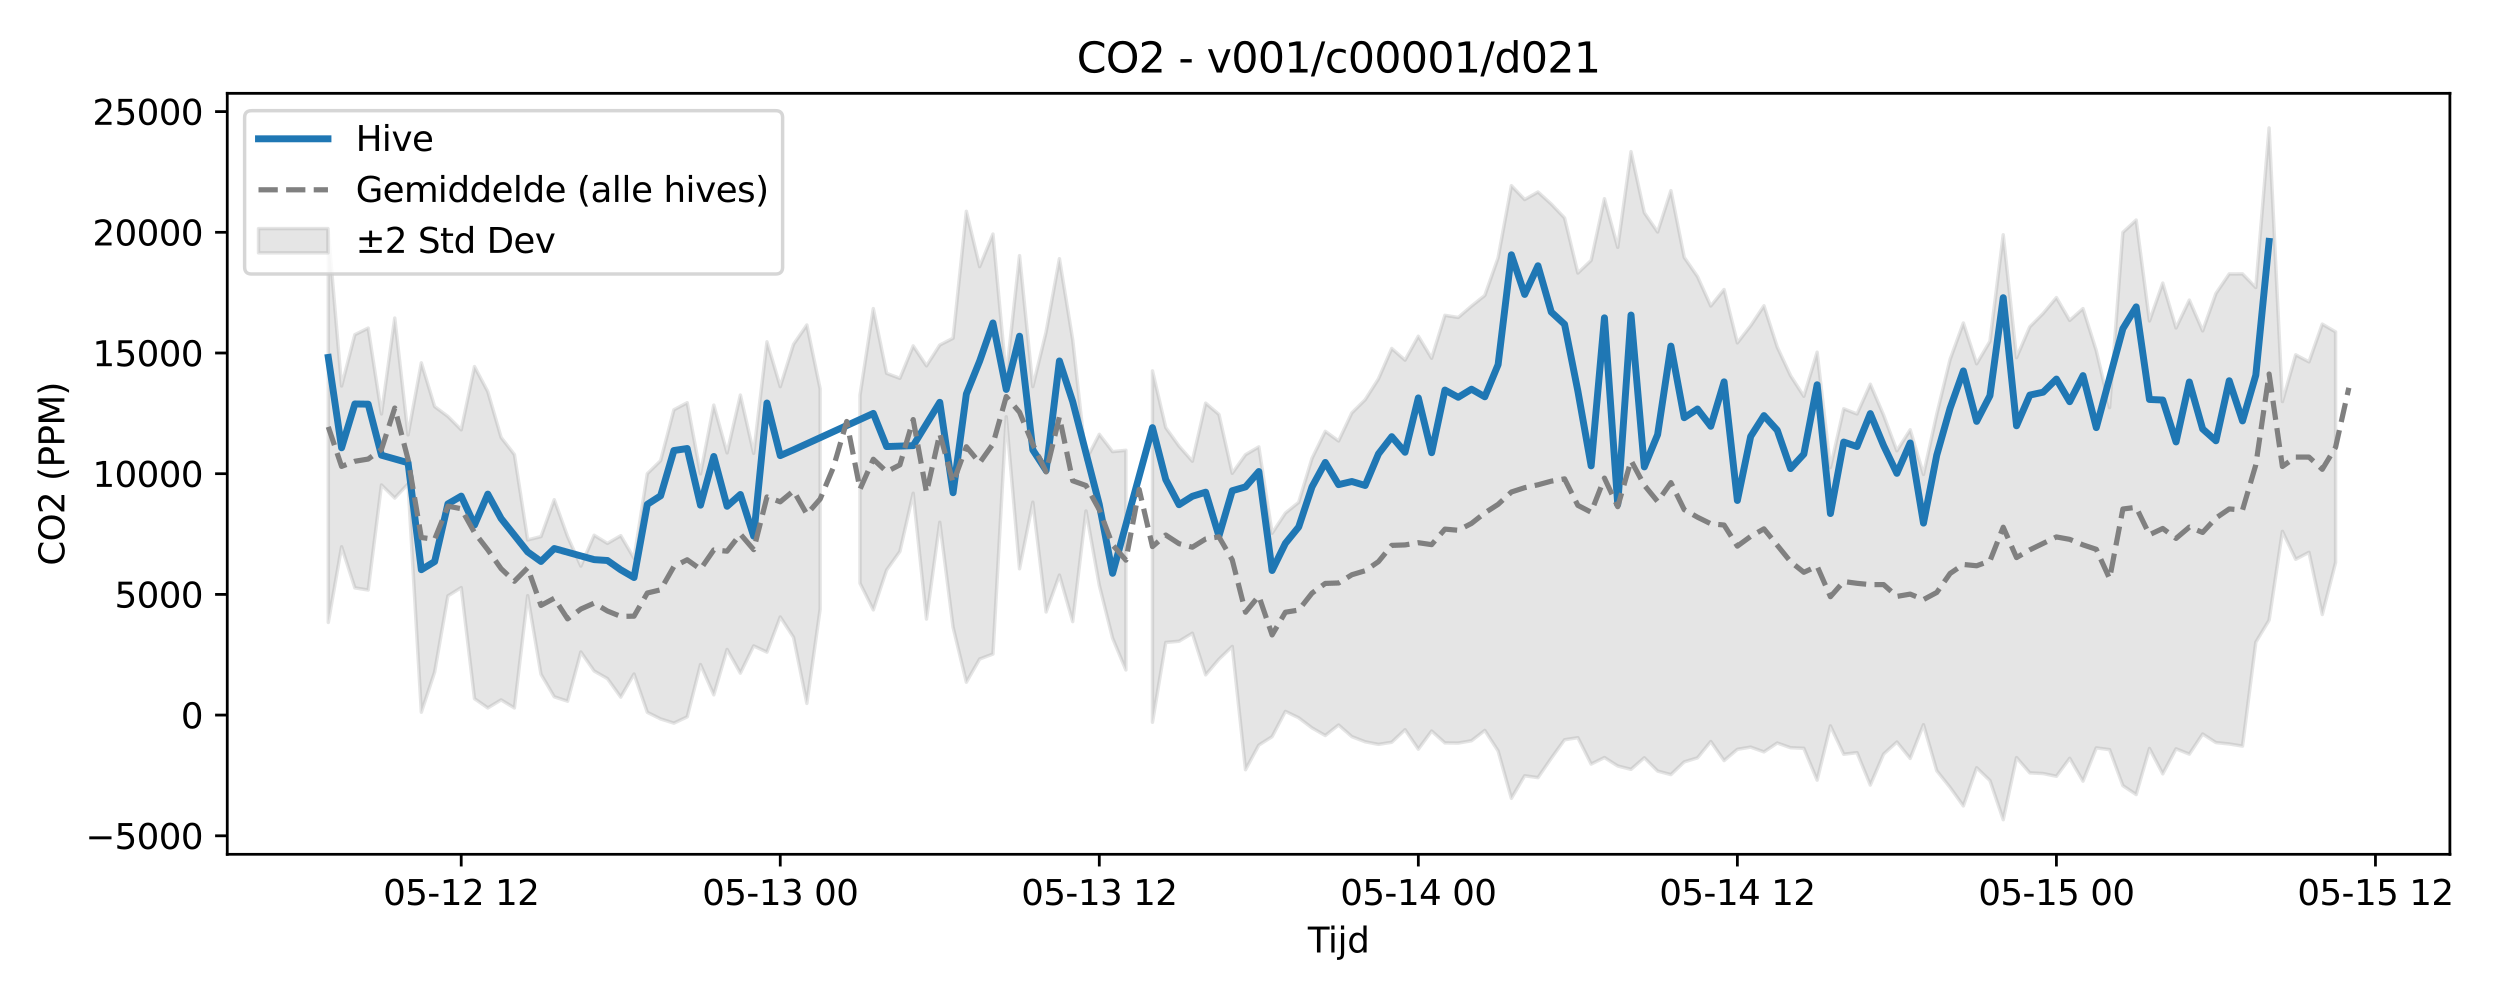 <?xml version="1.0" encoding="utf-8" standalone="no"?>
<!DOCTYPE svg PUBLIC "-//W3C//DTD SVG 1.1//EN"
  "http://www.w3.org/Graphics/SVG/1.1/DTD/svg11.dtd">
<svg xmlns:xlink="http://www.w3.org/1999/xlink" width="720pt" height="288pt" viewBox="0 0 720 288" xmlns="http://www.w3.org/2000/svg" version="1.1">
 <defs>
  <style type="text/css">*{stroke-linejoin: round; stroke-linecap: butt}</style>
 </defs>
 <g id="figure_1">
  <g id="patch_1">
   <path d="M 0 288 
L 720 288 
L 720 0 
L 0 0 
z
" style="fill: #ffffff"/>
  </g>
  <g id="axes_1">
   <g id="patch_2">
    <path d="M 65.45 246.04 
L 705.569 246.04 
L 705.569 26.88 
L 65.45 26.88 
z
" style="fill: #ffffff"/>
   </g>
   <g id="FillBetweenPolyCollection_1">
    <path d="M 94.546 66.612 
L 94.546 179.267 
L 98.375 157.47 
L 102.203 169.31 
L 106.032 169.927 
L 109.86 139.667 
L 113.689 143.438 
L 117.517 139.365 
L 121.346 205.12 
L 125.174 193.552 
L 129.002 171.621 
L 132.831 169.225 
L 136.659 201.219 
L 140.488 203.885 
L 144.316 201.573 
L 148.145 203.892 
L 151.973 171.545 
L 155.802 194.173 
L 159.63 200.679 
L 163.459 201.944 
L 167.287 187.773 
L 171.116 193.253 
L 174.944 195.449 
L 178.773 200.767 
L 182.601 194.119 
L 186.429 205.153 
L 190.258 207.058 
L 194.086 208.264 
L 197.915 206.455 
L 201.743 191.394 
L 205.572 200.114 
L 209.4 187.038 
L 213.229 193.862 
L 217.057 186.026 
L 220.886 187.811 
L 224.714 177.686 
L 228.543 183.561 
L 232.371 202.581 
L 236.199 175.457 
L 236.199 111.995 
L 236.199 111.995 
L 232.371 93.597 
L 228.543 99.147 
L 224.714 111.36 
L 220.886 98.442 
L 217.057 130.561 
L 213.229 113.781 
L 209.4 130.437 
L 205.572 116.663 
L 201.743 136.483 
L 197.915 115.977 
L 194.086 118.016 
L 190.258 132.672 
L 186.429 136.418 
L 182.601 160.793 
L 178.773 154.279 
L 174.944 156.492 
L 171.116 154.152 
L 167.287 163.033 
L 163.459 154.514 
L 159.63 143.921 
L 155.802 154.537 
L 151.973 155.496 
L 148.145 130.909 
L 144.316 125.972 
L 140.488 112.808 
L 136.659 105.573 
L 132.831 123.787 
L 129.002 119.936 
L 125.174 117.078 
L 121.346 104.496 
L 117.517 125.246 
L 113.689 91.6 
L 109.86 119.219 
L 106.032 94.492 
L 102.203 96.381 
L 98.375 111.174 
L 94.546 66.612 
z
" clip-path="url(#pb023f7793c)" style="fill: #808080; fill-opacity: 0.2; stroke: #808080; stroke-opacity: 0.2"/>
    <path d="M 247.685 113.806 
L 247.685 167.967 
L 251.513 175.651 
L 255.342 164.17 
L 259.17 158.818 
L 262.999 142.059 
L 266.827 178.298 
L 270.656 150.419 
L 274.484 180.609 
L 278.313 196.473 
L 282.141 189.797 
L 285.969 188.359 
L 289.798 120.032 
L 293.626 163.809 
L 297.455 144.63 
L 301.283 176.25 
L 305.112 165.627 
L 308.94 179.023 
L 312.769 147.15 
L 316.597 168.528 
L 320.426 183.789 
L 324.254 192.944 
L 324.254 129.684 
L 324.254 129.684 
L 320.426 130.071 
L 316.597 125.085 
L 312.769 132.514 
L 308.94 97.891 
L 305.112 74.505 
L 301.283 95.571 
L 297.455 111.337 
L 293.626 73.631 
L 289.798 108.391 
L 285.969 67.409 
L 282.141 76.797 
L 278.313 60.854 
L 274.484 97.412 
L 270.656 99.365 
L 266.827 105.359 
L 262.999 99.621 
L 259.17 108.957 
L 255.342 107.522 
L 251.513 88.881 
L 247.685 113.806 
z
" clip-path="url(#pb023f7793c)" style="fill: #808080; fill-opacity: 0.2; stroke: #808080; stroke-opacity: 0.2"/>
    <path d="M 331.911 106.812 
L 331.911 208.02 
L 335.739 185.019 
L 339.568 184.679 
L 343.396 182.372 
L 347.225 194.361 
L 351.053 189.866 
L 354.882 186.172 
L 358.71 221.676 
L 362.539 214.589 
L 366.367 212.152 
L 370.196 204.876 
L 374.024 206.732 
L 377.853 209.635 
L 381.681 211.834 
L 385.509 208.797 
L 389.338 212.158 
L 393.166 213.632 
L 396.995 214.38 
L 400.823 213.776 
L 404.652 210.154 
L 408.48 215.763 
L 412.309 210.54 
L 416.137 213.962 
L 419.966 214.005 
L 423.794 213.342 
L 427.623 210.362 
L 431.451 216.263 
L 435.28 229.914 
L 439.108 223.422 
L 442.936 223.957 
L 446.765 218.383 
L 450.593 213.056 
L 454.422 212.452 
L 458.25 220.05 
L 462.079 218.172 
L 465.907 220.606 
L 469.736 221.576 
L 473.564 218.244 
L 477.393 222.069 
L 481.221 223.087 
L 485.05 219.428 
L 488.878 218.266 
L 492.706 213.563 
L 496.535 219.051 
L 500.363 215.811 
L 504.192 215.168 
L 508.02 216.549 
L 511.849 213.99 
L 515.677 215.342 
L 519.506 215.514 
L 523.334 224.691 
L 527.163 209.051 
L 530.991 217.229 
L 534.82 216.767 
L 538.648 226.095 
L 542.476 217.171 
L 546.305 213.707 
L 550.133 218.434 
L 553.962 208.721 
L 557.79 221.983 
L 561.619 226.777 
L 565.447 232.11 
L 569.276 221.117 
L 573.104 224.792 
L 576.933 236.078 
L 580.761 218.193 
L 584.59 222.59 
L 588.418 222.779 
L 592.246 223.571 
L 596.075 218.388 
L 599.903 224.976 
L 603.732 215.395 
L 607.56 215.895 
L 611.389 226.261 
L 615.217 228.834 
L 619.046 215.562 
L 622.874 222.867 
L 626.703 215.659 
L 630.531 217.192 
L 634.36 211.398 
L 638.188 213.867 
L 642.017 214.262 
L 645.845 214.874 
L 649.673 184.953 
L 653.502 178.598 
L 657.33 153.024 
L 661.159 161.073 
L 664.987 159.07 
L 668.816 176.98 
L 672.644 162.02 
L 672.644 95.586 
L 672.644 95.586 
L 668.816 93.343 
L 664.987 104.221 
L 661.159 102.186 
L 657.33 115.663 
L 653.502 36.842 
L 649.673 82.809 
L 645.845 78.881 
L 642.017 78.888 
L 638.188 84.513 
L 634.36 95.294 
L 630.531 86.426 
L 626.703 94.451 
L 622.874 81.527 
L 619.046 92.438 
L 615.217 63.37 
L 611.389 66.93 
L 607.56 117.403 
L 603.732 101.002 
L 599.903 88.872 
L 596.075 92.278 
L 592.246 85.705 
L 588.418 90.273 
L 584.59 94.12 
L 580.761 102.983 
L 576.933 67.608 
L 573.104 98.292 
L 569.276 104.765 
L 565.447 93.02 
L 561.619 103.545 
L 557.79 119.275 
L 553.962 136.636 
L 550.133 123.774 
L 546.305 129.822 
L 542.476 119.553 
L 538.648 110.653 
L 534.82 119.221 
L 530.991 117.724 
L 527.163 134.644 
L 523.334 101.432 
L 519.506 114.126 
L 515.677 108.173 
L 511.849 99.955 
L 508.02 88.066 
L 504.192 93.805 
L 500.363 98.749 
L 496.535 83.376 
L 492.706 88.121 
L 488.878 79.638 
L 485.05 74.113 
L 481.221 54.903 
L 477.393 66.811 
L 473.564 61.251 
L 469.736 43.679 
L 465.907 71.235 
L 462.079 57.231 
L 458.25 74.995 
L 454.422 78.631 
L 450.593 62.772 
L 446.765 58.764 
L 442.936 55.29 
L 439.108 57.469 
L 435.28 53.477 
L 431.451 74.251 
L 427.623 85.087 
L 423.794 88.143 
L 419.966 91.431 
L 416.137 90.811 
L 412.309 103.174 
L 408.48 96.835 
L 404.652 103.717 
L 400.823 100.358 
L 396.995 109.116 
L 393.166 115.114 
L 389.338 118.897 
L 385.509 127 
L 381.681 124.213 
L 377.853 132.015 
L 374.024 144.663 
L 370.196 147.759 
L 366.367 153.57 
L 362.539 128.703 
L 358.71 130.951 
L 354.882 136.304 
L 351.053 119.349 
L 347.225 116.099 
L 343.396 132.817 
L 339.568 128.483 
L 335.739 123.162 
L 331.911 106.812 
z
" clip-path="url(#pb023f7793c)" style="fill: #808080; fill-opacity: 0.2; stroke: #808080; stroke-opacity: 0.2"/>
   </g>
   <g id="matplotlib.axis_1">
    <g id="xtick_1">
     <g id="line2d_1">
      <defs>
       <path id="md92719ab19" d="M 0 0 
L 0 3.5 
" style="stroke: #000000; stroke-width: 0.8"/>
      </defs>
      <g>
       <use xlink:href="#md92719ab19" x="132.831" y="246.04" style="stroke: #000000; stroke-width: 0.8"/>
      </g>
     </g>
     <g id="text_1">
      <!-- 05-12 12 -->
      <g transform="translate(110.35 260.638) scale(0.1 -0.1)">
       <defs>
        <path id="DejaVuSans-30" d="M 2034 4250 
Q 1547 4250 1301 3770 
Q 1056 3291 1056 2328 
Q 1056 1369 1301 889 
Q 1547 409 2034 409 
Q 2525 409 2770 889 
Q 3016 1369 3016 2328 
Q 3016 3291 2770 3770 
Q 2525 4250 2034 4250 
z
M 2034 4750 
Q 2819 4750 3233 4129 
Q 3647 3509 3647 2328 
Q 3647 1150 3233 529 
Q 2819 -91 2034 -91 
Q 1250 -91 836 529 
Q 422 1150 422 2328 
Q 422 3509 836 4129 
Q 1250 4750 2034 4750 
z
" transform="scale(0.016)"/>
        <path id="DejaVuSans-35" d="M 691 4666 
L 3169 4666 
L 3169 4134 
L 1269 4134 
L 1269 2991 
Q 1406 3038 1543 3061 
Q 1681 3084 1819 3084 
Q 2600 3084 3056 2656 
Q 3513 2228 3513 1497 
Q 3513 744 3044 326 
Q 2575 -91 1722 -91 
Q 1428 -91 1123 -41 
Q 819 9 494 109 
L 494 744 
Q 775 591 1075 516 
Q 1375 441 1709 441 
Q 2250 441 2565 725 
Q 2881 1009 2881 1497 
Q 2881 1984 2565 2268 
Q 2250 2553 1709 2553 
Q 1456 2553 1204 2497 
Q 953 2441 691 2322 
L 691 4666 
z
" transform="scale(0.016)"/>
        <path id="DejaVuSans-2d" d="M 313 2009 
L 1997 2009 
L 1997 1497 
L 313 1497 
L 313 2009 
z
" transform="scale(0.016)"/>
        <path id="DejaVuSans-31" d="M 794 531 
L 1825 531 
L 1825 4091 
L 703 3866 
L 703 4441 
L 1819 4666 
L 2450 4666 
L 2450 531 
L 3481 531 
L 3481 0 
L 794 0 
L 794 531 
z
" transform="scale(0.016)"/>
        <path id="DejaVuSans-32" d="M 1228 531 
L 3431 531 
L 3431 0 
L 469 0 
L 469 531 
Q 828 903 1448 1529 
Q 2069 2156 2228 2338 
Q 2531 2678 2651 2914 
Q 2772 3150 2772 3378 
Q 2772 3750 2511 3984 
Q 2250 4219 1831 4219 
Q 1534 4219 1204 4116 
Q 875 4013 500 3803 
L 500 4441 
Q 881 4594 1212 4672 
Q 1544 4750 1819 4750 
Q 2544 4750 2975 4387 
Q 3406 4025 3406 3419 
Q 3406 3131 3298 2873 
Q 3191 2616 2906 2266 
Q 2828 2175 2409 1742 
Q 1991 1309 1228 531 
z
" transform="scale(0.016)"/>
        <path id="DejaVuSans-20" transform="scale(0.016)"/>
       </defs>
       <use xlink:href="#DejaVuSans-30"/>
       <use xlink:href="#DejaVuSans-35" transform="translate(63.623 0)"/>
       <use xlink:href="#DejaVuSans-2d" transform="translate(127.246 0)"/>
       <use xlink:href="#DejaVuSans-31" transform="translate(163.33 0)"/>
       <use xlink:href="#DejaVuSans-32" transform="translate(226.953 0)"/>
       <use xlink:href="#DejaVuSans-20" transform="translate(290.576 0)"/>
       <use xlink:href="#DejaVuSans-31" transform="translate(322.363 0)"/>
       <use xlink:href="#DejaVuSans-32" transform="translate(385.986 0)"/>
      </g>
     </g>
    </g>
    <g id="xtick_2">
     <g id="line2d_2">
      <g>
       <use xlink:href="#md92719ab19" x="224.714" y="246.04" style="stroke: #000000; stroke-width: 0.8"/>
      </g>
     </g>
     <g id="text_2">
      <!-- 05-13 00 -->
      <g transform="translate(202.234 260.638) scale(0.1 -0.1)">
       <defs>
        <path id="DejaVuSans-33" d="M 2597 2516 
Q 3050 2419 3304 2112 
Q 3559 1806 3559 1356 
Q 3559 666 3084 287 
Q 2609 -91 1734 -91 
Q 1441 -91 1130 -33 
Q 819 25 488 141 
L 488 750 
Q 750 597 1062 519 
Q 1375 441 1716 441 
Q 2309 441 2620 675 
Q 2931 909 2931 1356 
Q 2931 1769 2642 2001 
Q 2353 2234 1838 2234 
L 1294 2234 
L 1294 2753 
L 1863 2753 
Q 2328 2753 2575 2939 
Q 2822 3125 2822 3475 
Q 2822 3834 2567 4026 
Q 2313 4219 1838 4219 
Q 1578 4219 1281 4162 
Q 984 4106 628 3988 
L 628 4550 
Q 988 4650 1302 4700 
Q 1616 4750 1894 4750 
Q 2613 4750 3031 4423 
Q 3450 4097 3450 3541 
Q 3450 3153 3228 2886 
Q 3006 2619 2597 2516 
z
" transform="scale(0.016)"/>
       </defs>
       <use xlink:href="#DejaVuSans-30"/>
       <use xlink:href="#DejaVuSans-35" transform="translate(63.623 0)"/>
       <use xlink:href="#DejaVuSans-2d" transform="translate(127.246 0)"/>
       <use xlink:href="#DejaVuSans-31" transform="translate(163.33 0)"/>
       <use xlink:href="#DejaVuSans-33" transform="translate(226.953 0)"/>
       <use xlink:href="#DejaVuSans-20" transform="translate(290.576 0)"/>
       <use xlink:href="#DejaVuSans-30" transform="translate(322.363 0)"/>
       <use xlink:href="#DejaVuSans-30" transform="translate(385.986 0)"/>
      </g>
     </g>
    </g>
    <g id="xtick_3">
     <g id="line2d_3">
      <g>
       <use xlink:href="#md92719ab19" x="316.597" y="246.04" style="stroke: #000000; stroke-width: 0.8"/>
      </g>
     </g>
     <g id="text_3">
      <!-- 05-13 12 -->
      <g transform="translate(294.117 260.638) scale(0.1 -0.1)">
       <use xlink:href="#DejaVuSans-30"/>
       <use xlink:href="#DejaVuSans-35" transform="translate(63.623 0)"/>
       <use xlink:href="#DejaVuSans-2d" transform="translate(127.246 0)"/>
       <use xlink:href="#DejaVuSans-31" transform="translate(163.33 0)"/>
       <use xlink:href="#DejaVuSans-33" transform="translate(226.953 0)"/>
       <use xlink:href="#DejaVuSans-20" transform="translate(290.576 0)"/>
       <use xlink:href="#DejaVuSans-31" transform="translate(322.363 0)"/>
       <use xlink:href="#DejaVuSans-32" transform="translate(385.986 0)"/>
      </g>
     </g>
    </g>
    <g id="xtick_4">
     <g id="line2d_4">
      <g>
       <use xlink:href="#md92719ab19" x="408.48" y="246.04" style="stroke: #000000; stroke-width: 0.8"/>
      </g>
     </g>
     <g id="text_4">
      <!-- 05-14 00 -->
      <g transform="translate(386 260.638) scale(0.1 -0.1)">
       <defs>
        <path id="DejaVuSans-34" d="M 2419 4116 
L 825 1625 
L 2419 1625 
L 2419 4116 
z
M 2253 4666 
L 3047 4666 
L 3047 1625 
L 3713 1625 
L 3713 1100 
L 3047 1100 
L 3047 0 
L 2419 0 
L 2419 1100 
L 313 1100 
L 313 1709 
L 2253 4666 
z
" transform="scale(0.016)"/>
       </defs>
       <use xlink:href="#DejaVuSans-30"/>
       <use xlink:href="#DejaVuSans-35" transform="translate(63.623 0)"/>
       <use xlink:href="#DejaVuSans-2d" transform="translate(127.246 0)"/>
       <use xlink:href="#DejaVuSans-31" transform="translate(163.33 0)"/>
       <use xlink:href="#DejaVuSans-34" transform="translate(226.953 0)"/>
       <use xlink:href="#DejaVuSans-20" transform="translate(290.576 0)"/>
       <use xlink:href="#DejaVuSans-30" transform="translate(322.363 0)"/>
       <use xlink:href="#DejaVuSans-30" transform="translate(385.986 0)"/>
      </g>
     </g>
    </g>
    <g id="xtick_5">
     <g id="line2d_5">
      <g>
       <use xlink:href="#md92719ab19" x="500.363" y="246.04" style="stroke: #000000; stroke-width: 0.8"/>
      </g>
     </g>
     <g id="text_5">
      <!-- 05-14 12 -->
      <g transform="translate(477.883 260.638) scale(0.1 -0.1)">
       <use xlink:href="#DejaVuSans-30"/>
       <use xlink:href="#DejaVuSans-35" transform="translate(63.623 0)"/>
       <use xlink:href="#DejaVuSans-2d" transform="translate(127.246 0)"/>
       <use xlink:href="#DejaVuSans-31" transform="translate(163.33 0)"/>
       <use xlink:href="#DejaVuSans-34" transform="translate(226.953 0)"/>
       <use xlink:href="#DejaVuSans-20" transform="translate(290.576 0)"/>
       <use xlink:href="#DejaVuSans-31" transform="translate(322.363 0)"/>
       <use xlink:href="#DejaVuSans-32" transform="translate(385.986 0)"/>
      </g>
     </g>
    </g>
    <g id="xtick_6">
     <g id="line2d_6">
      <g>
       <use xlink:href="#md92719ab19" x="592.246" y="246.04" style="stroke: #000000; stroke-width: 0.8"/>
      </g>
     </g>
     <g id="text_6">
      <!-- 05-15 00 -->
      <g transform="translate(569.766 260.638) scale(0.1 -0.1)">
       <use xlink:href="#DejaVuSans-30"/>
       <use xlink:href="#DejaVuSans-35" transform="translate(63.623 0)"/>
       <use xlink:href="#DejaVuSans-2d" transform="translate(127.246 0)"/>
       <use xlink:href="#DejaVuSans-31" transform="translate(163.33 0)"/>
       <use xlink:href="#DejaVuSans-35" transform="translate(226.953 0)"/>
       <use xlink:href="#DejaVuSans-20" transform="translate(290.576 0)"/>
       <use xlink:href="#DejaVuSans-30" transform="translate(322.363 0)"/>
       <use xlink:href="#DejaVuSans-30" transform="translate(385.986 0)"/>
      </g>
     </g>
    </g>
    <g id="xtick_7">
     <g id="line2d_7">
      <g>
       <use xlink:href="#md92719ab19" x="684.13" y="246.04" style="stroke: #000000; stroke-width: 0.8"/>
      </g>
     </g>
     <g id="text_7">
      <!-- 05-15 12 -->
      <g transform="translate(661.649 260.638) scale(0.1 -0.1)">
       <use xlink:href="#DejaVuSans-30"/>
       <use xlink:href="#DejaVuSans-35" transform="translate(63.623 0)"/>
       <use xlink:href="#DejaVuSans-2d" transform="translate(127.246 0)"/>
       <use xlink:href="#DejaVuSans-31" transform="translate(163.33 0)"/>
       <use xlink:href="#DejaVuSans-35" transform="translate(226.953 0)"/>
       <use xlink:href="#DejaVuSans-20" transform="translate(290.576 0)"/>
       <use xlink:href="#DejaVuSans-31" transform="translate(322.363 0)"/>
       <use xlink:href="#DejaVuSans-32" transform="translate(385.986 0)"/>
      </g>
     </g>
    </g>
    <g id="text_8">
     <!-- Tijd -->
     <g transform="translate(376.659 274.317) scale(0.1 -0.1)">
      <defs>
       <path id="DejaVuSans-54" d="M -19 4666 
L 3928 4666 
L 3928 4134 
L 2272 4134 
L 2272 0 
L 1638 0 
L 1638 4134 
L -19 4134 
L -19 4666 
z
" transform="scale(0.016)"/>
       <path id="DejaVuSans-69" d="M 603 3500 
L 1178 3500 
L 1178 0 
L 603 0 
L 603 3500 
z
M 603 4863 
L 1178 4863 
L 1178 4134 
L 603 4134 
L 603 4863 
z
" transform="scale(0.016)"/>
       <path id="DejaVuSans-6a" d="M 603 3500 
L 1178 3500 
L 1178 -63 
Q 1178 -731 923 -1031 
Q 669 -1331 103 -1331 
L -116 -1331 
L -116 -844 
L 38 -844 
Q 366 -844 484 -692 
Q 603 -541 603 -63 
L 603 3500 
z
M 603 4863 
L 1178 4863 
L 1178 4134 
L 603 4134 
L 603 4863 
z
" transform="scale(0.016)"/>
       <path id="DejaVuSans-64" d="M 2906 2969 
L 2906 4863 
L 3481 4863 
L 3481 0 
L 2906 0 
L 2906 525 
Q 2725 213 2448 61 
Q 2172 -91 1784 -91 
Q 1150 -91 751 415 
Q 353 922 353 1747 
Q 353 2572 751 3078 
Q 1150 3584 1784 3584 
Q 2172 3584 2448 3432 
Q 2725 3281 2906 2969 
z
M 947 1747 
Q 947 1113 1208 752 
Q 1469 391 1925 391 
Q 2381 391 2643 752 
Q 2906 1113 2906 1747 
Q 2906 2381 2643 2742 
Q 2381 3103 1925 3103 
Q 1469 3103 1208 2742 
Q 947 2381 947 1747 
z
" transform="scale(0.016)"/>
      </defs>
      <use xlink:href="#DejaVuSans-54"/>
      <use xlink:href="#DejaVuSans-69" transform="translate(57.959 0)"/>
      <use xlink:href="#DejaVuSans-6a" transform="translate(85.742 0)"/>
      <use xlink:href="#DejaVuSans-64" transform="translate(113.525 0)"/>
     </g>
    </g>
   </g>
   <g id="matplotlib.axis_2">
    <g id="ytick_1">
     <g id="line2d_8">
      <defs>
       <path id="mbb368e8cb6" d="M 0 0 
L -3.5 0 
" style="stroke: #000000; stroke-width: 0.8"/>
      </defs>
      <g>
       <use xlink:href="#mbb368e8cb6" x="65.45" y="240.707" style="stroke: #000000; stroke-width: 0.8"/>
      </g>
     </g>
     <g id="text_9">
      <!-- −5000 -->
      <g transform="translate(24.62 244.507) scale(0.1 -0.1)">
       <defs>
        <path id="DejaVuSans-2212" d="M 678 2272 
L 4684 2272 
L 4684 1741 
L 678 1741 
L 678 2272 
z
" transform="scale(0.016)"/>
       </defs>
       <use xlink:href="#DejaVuSans-2212"/>
       <use xlink:href="#DejaVuSans-35" transform="translate(83.789 0)"/>
       <use xlink:href="#DejaVuSans-30" transform="translate(147.412 0)"/>
       <use xlink:href="#DejaVuSans-30" transform="translate(211.035 0)"/>
       <use xlink:href="#DejaVuSans-30" transform="translate(274.658 0)"/>
      </g>
     </g>
    </g>
    <g id="ytick_2">
     <g id="line2d_9">
      <g>
       <use xlink:href="#mbb368e8cb6" x="65.45" y="205.946" style="stroke: #000000; stroke-width: 0.8"/>
      </g>
     </g>
     <g id="text_10">
      <!-- 0 -->
      <g transform="translate(52.087 209.746) scale(0.1 -0.1)">
       <use xlink:href="#DejaVuSans-30"/>
      </g>
     </g>
    </g>
    <g id="ytick_3">
     <g id="line2d_10">
      <g>
       <use xlink:href="#mbb368e8cb6" x="65.45" y="171.185" style="stroke: #000000; stroke-width: 0.8"/>
      </g>
     </g>
     <g id="text_11">
      <!-- 5000 -->
      <g transform="translate(33 174.985) scale(0.1 -0.1)">
       <use xlink:href="#DejaVuSans-35"/>
       <use xlink:href="#DejaVuSans-30" transform="translate(63.623 0)"/>
       <use xlink:href="#DejaVuSans-30" transform="translate(127.246 0)"/>
       <use xlink:href="#DejaVuSans-30" transform="translate(190.869 0)"/>
      </g>
     </g>
    </g>
    <g id="ytick_4">
     <g id="line2d_11">
      <g>
       <use xlink:href="#mbb368e8cb6" x="65.45" y="136.424" style="stroke: #000000; stroke-width: 0.8"/>
      </g>
     </g>
     <g id="text_12">
      <!-- 10000 -->
      <g transform="translate(26.637 140.223) scale(0.1 -0.1)">
       <use xlink:href="#DejaVuSans-31"/>
       <use xlink:href="#DejaVuSans-30" transform="translate(63.623 0)"/>
       <use xlink:href="#DejaVuSans-30" transform="translate(127.246 0)"/>
       <use xlink:href="#DejaVuSans-30" transform="translate(190.869 0)"/>
       <use xlink:href="#DejaVuSans-30" transform="translate(254.492 0)"/>
      </g>
     </g>
    </g>
    <g id="ytick_5">
     <g id="line2d_12">
      <g>
       <use xlink:href="#mbb368e8cb6" x="65.45" y="101.663" style="stroke: #000000; stroke-width: 0.8"/>
      </g>
     </g>
     <g id="text_13">
      <!-- 15000 -->
      <g transform="translate(26.637 105.462) scale(0.1 -0.1)">
       <use xlink:href="#DejaVuSans-31"/>
       <use xlink:href="#DejaVuSans-35" transform="translate(63.623 0)"/>
       <use xlink:href="#DejaVuSans-30" transform="translate(127.246 0)"/>
       <use xlink:href="#DejaVuSans-30" transform="translate(190.869 0)"/>
       <use xlink:href="#DejaVuSans-30" transform="translate(254.492 0)"/>
      </g>
     </g>
    </g>
    <g id="ytick_6">
     <g id="line2d_13">
      <g>
       <use xlink:href="#mbb368e8cb6" x="65.45" y="66.902" style="stroke: #000000; stroke-width: 0.8"/>
      </g>
     </g>
     <g id="text_14">
      <!-- 20000 -->
      <g transform="translate(26.637 70.701) scale(0.1 -0.1)">
       <use xlink:href="#DejaVuSans-32"/>
       <use xlink:href="#DejaVuSans-30" transform="translate(63.623 0)"/>
       <use xlink:href="#DejaVuSans-30" transform="translate(127.246 0)"/>
       <use xlink:href="#DejaVuSans-30" transform="translate(190.869 0)"/>
       <use xlink:href="#DejaVuSans-30" transform="translate(254.492 0)"/>
      </g>
     </g>
    </g>
    <g id="ytick_7">
     <g id="line2d_14">
      <g>
       <use xlink:href="#mbb368e8cb6" x="65.45" y="32.141" style="stroke: #000000; stroke-width: 0.8"/>
      </g>
     </g>
     <g id="text_15">
      <!-- 25000 -->
      <g transform="translate(26.637 35.94) scale(0.1 -0.1)">
       <use xlink:href="#DejaVuSans-32"/>
       <use xlink:href="#DejaVuSans-35" transform="translate(63.623 0)"/>
       <use xlink:href="#DejaVuSans-30" transform="translate(127.246 0)"/>
       <use xlink:href="#DejaVuSans-30" transform="translate(190.869 0)"/>
       <use xlink:href="#DejaVuSans-30" transform="translate(254.492 0)"/>
      </g>
     </g>
    </g>
    <g id="text_16">
     <!-- CO2 (PPM) -->
     <g transform="translate(18.541 162.903) rotate(-90) scale(0.1 -0.1)">
      <defs>
       <path id="DejaVuSans-43" d="M 4122 4306 
L 4122 3641 
Q 3803 3938 3442 4084 
Q 3081 4231 2675 4231 
Q 1875 4231 1450 3742 
Q 1025 3253 1025 2328 
Q 1025 1406 1450 917 
Q 1875 428 2675 428 
Q 3081 428 3442 575 
Q 3803 722 4122 1019 
L 4122 359 
Q 3791 134 3420 21 
Q 3050 -91 2638 -91 
Q 1578 -91 968 557 
Q 359 1206 359 2328 
Q 359 3453 968 4101 
Q 1578 4750 2638 4750 
Q 3056 4750 3426 4639 
Q 3797 4528 4122 4306 
z
" transform="scale(0.016)"/>
       <path id="DejaVuSans-4f" d="M 2522 4238 
Q 1834 4238 1429 3725 
Q 1025 3213 1025 2328 
Q 1025 1447 1429 934 
Q 1834 422 2522 422 
Q 3209 422 3611 934 
Q 4013 1447 4013 2328 
Q 4013 3213 3611 3725 
Q 3209 4238 2522 4238 
z
M 2522 4750 
Q 3503 4750 4090 4092 
Q 4678 3434 4678 2328 
Q 4678 1225 4090 567 
Q 3503 -91 2522 -91 
Q 1538 -91 948 565 
Q 359 1222 359 2328 
Q 359 3434 948 4092 
Q 1538 4750 2522 4750 
z
" transform="scale(0.016)"/>
       <path id="DejaVuSans-28" d="M 1984 4856 
Q 1566 4138 1362 3434 
Q 1159 2731 1159 2009 
Q 1159 1288 1364 580 
Q 1569 -128 1984 -844 
L 1484 -844 
Q 1016 -109 783 600 
Q 550 1309 550 2009 
Q 550 2706 781 3412 
Q 1013 4119 1484 4856 
L 1984 4856 
z
" transform="scale(0.016)"/>
       <path id="DejaVuSans-50" d="M 1259 4147 
L 1259 2394 
L 2053 2394 
Q 2494 2394 2734 2622 
Q 2975 2850 2975 3272 
Q 2975 3691 2734 3919 
Q 2494 4147 2053 4147 
L 1259 4147 
z
M 628 4666 
L 2053 4666 
Q 2838 4666 3239 4311 
Q 3641 3956 3641 3272 
Q 3641 2581 3239 2228 
Q 2838 1875 2053 1875 
L 1259 1875 
L 1259 0 
L 628 0 
L 628 4666 
z
" transform="scale(0.016)"/>
       <path id="DejaVuSans-4d" d="M 628 4666 
L 1569 4666 
L 2759 1491 
L 3956 4666 
L 4897 4666 
L 4897 0 
L 4281 0 
L 4281 4097 
L 3078 897 
L 2444 897 
L 1241 4097 
L 1241 0 
L 628 0 
L 628 4666 
z
" transform="scale(0.016)"/>
       <path id="DejaVuSans-29" d="M 513 4856 
L 1013 4856 
Q 1481 4119 1714 3412 
Q 1947 2706 1947 2009 
Q 1947 1309 1714 600 
Q 1481 -109 1013 -844 
L 513 -844 
Q 928 -128 1133 580 
Q 1338 1288 1338 2009 
Q 1338 2731 1133 3434 
Q 928 4138 513 4856 
z
" transform="scale(0.016)"/>
      </defs>
      <use xlink:href="#DejaVuSans-43"/>
      <use xlink:href="#DejaVuSans-4f" transform="translate(69.824 0)"/>
      <use xlink:href="#DejaVuSans-32" transform="translate(148.535 0)"/>
      <use xlink:href="#DejaVuSans-20" transform="translate(212.158 0)"/>
      <use xlink:href="#DejaVuSans-28" transform="translate(243.945 0)"/>
      <use xlink:href="#DejaVuSans-50" transform="translate(282.959 0)"/>
      <use xlink:href="#DejaVuSans-50" transform="translate(343.262 0)"/>
      <use xlink:href="#DejaVuSans-4d" transform="translate(403.564 0)"/>
      <use xlink:href="#DejaVuSans-29" transform="translate(489.844 0)"/>
     </g>
    </g>
   </g>
   <g id="line2d_15">
    <path d="M 94.546 102.935 
L 98.375 128.961 
L 102.203 116.339 
L 106.032 116.402 
L 109.86 131.099 
L 117.517 133.268 
L 121.346 164.073 
L 125.174 161.737 
L 129.002 145.114 
L 132.831 142.886 
L 136.659 151.184 
L 140.488 142.31 
L 144.316 149.334 
L 151.973 158.956 
L 155.802 161.698 
L 159.63 157.974 
L 171.116 161.174 
L 174.944 161.424 
L 178.773 164.106 
L 182.601 166.326 
L 186.429 145.247 
L 190.258 142.79 
L 194.086 129.75 
L 197.915 129.173 
L 201.743 145.488 
L 205.572 131.47 
L 209.4 145.805 
L 213.229 142.415 
L 217.057 154.417 
L 220.886 116.073 
L 224.714 131.215 
L 228.543 129.548 
L 251.513 119.062 
L 255.342 128.61 
L 262.999 128.342 
L 270.656 115.867 
L 274.484 141.903 
L 278.313 113.468 
L 282.141 103.989 
L 285.969 93.015 
L 289.798 112.154 
L 293.626 96.831 
L 297.455 129.576 
L 301.283 135.479 
L 305.112 103.957 
L 308.94 115.672 
L 316.597 145.302 
L 320.426 165.109 
L 331.911 123.163 
L 335.739 138.114 
L 339.568 145.353 
L 343.396 142.934 
L 347.225 141.75 
L 351.053 154.385 
L 354.882 141.332 
L 358.71 140.222 
L 362.539 135.803 
L 366.367 164.303 
L 370.196 156.481 
L 374.024 151.768 
L 377.853 140.222 
L 381.681 133.184 
L 385.509 139.574 
L 389.338 138.672 
L 393.166 139.819 
L 396.995 130.723 
L 400.823 125.762 
L 404.652 130.248 
L 408.48 114.601 
L 412.309 130.378 
L 416.137 112.339 
L 419.966 114.416 
L 423.794 112.087 
L 427.623 114.274 
L 431.451 105.016 
L 435.28 73.382 
L 439.108 84.794 
L 442.936 76.545 
L 446.765 89.865 
L 450.593 93.397 
L 454.422 112.618 
L 458.25 134.167 
L 462.079 91.538 
L 465.907 145.267 
L 469.736 90.741 
L 473.564 134.464 
L 477.393 125.165 
L 481.221 99.686 
L 485.05 120.297 
L 488.878 117.797 
L 492.706 122.77 
L 496.535 109.973 
L 500.363 144.134 
L 504.192 125.699 
L 508.02 119.695 
L 511.849 123.908 
L 515.677 134.948 
L 519.506 130.779 
L 523.334 110.816 
L 527.163 147.899 
L 530.991 127.312 
L 534.82 128.603 
L 538.648 119.117 
L 542.476 128.339 
L 546.305 136.32 
L 550.133 127.574 
L 553.962 150.653 
L 557.79 131.066 
L 561.619 117.591 
L 565.447 106.826 
L 569.276 121.354 
L 573.104 113.943 
L 576.933 85.738 
L 580.761 122.624 
L 584.59 113.783 
L 588.418 112.951 
L 592.246 109.176 
L 596.075 115.688 
L 599.903 108.175 
L 603.732 123.152 
L 611.389 94.655 
L 615.217 88.384 
L 619.046 115.042 
L 622.874 115.21 
L 626.703 127.272 
L 630.531 110.016 
L 634.36 123.537 
L 638.188 126.944 
L 642.017 109.658 
L 645.845 121.222 
L 649.673 108.045 
L 653.502 69.53 
L 653.502 69.53 
" clip-path="url(#pb023f7793c)" style="fill: none; stroke: #1f77b4; stroke-width: 2; stroke-linecap: square"/>
   </g>
   <g id="line2d_16">
    <path d="M 94.546 122.939 
L 98.375 134.322 
L 102.203 132.846 
L 106.032 132.209 
L 109.86 129.443 
L 113.689 117.519 
L 117.517 132.305 
L 121.346 154.808 
L 125.174 155.315 
L 129.002 145.778 
L 132.831 146.506 
L 136.659 153.396 
L 140.488 158.347 
L 144.316 163.773 
L 148.145 167.4 
L 151.973 163.52 
L 155.802 174.355 
L 159.63 172.3 
L 163.459 178.229 
L 167.287 175.403 
L 171.116 173.702 
L 174.944 175.97 
L 178.773 177.523 
L 182.601 177.456 
L 186.429 170.786 
L 190.258 169.865 
L 194.086 163.14 
L 197.915 161.216 
L 201.743 163.938 
L 205.572 158.389 
L 209.4 158.737 
L 213.229 153.822 
L 217.057 158.294 
L 220.886 143.126 
L 224.714 144.523 
L 228.543 141.354 
L 232.371 148.089 
L 236.199 143.726 
L 240.028 134.561 
L 243.856 121.389 
L 247.685 140.886 
L 251.513 132.266 
L 255.342 135.846 
L 259.17 133.888 
L 262.999 120.84 
L 266.827 141.828 
L 270.656 124.892 
L 274.484 139.01 
L 278.313 128.663 
L 282.141 133.297 
L 285.969 127.884 
L 289.798 114.212 
L 293.626 118.72 
L 297.455 127.983 
L 301.283 135.91 
L 305.112 120.066 
L 308.94 138.457 
L 312.769 139.832 
L 316.597 146.807 
L 320.426 156.93 
L 324.254 161.314 
L 328.083 140.966 
L 331.911 157.416 
L 335.739 154.09 
L 339.568 156.581 
L 343.396 157.595 
L 347.225 155.23 
L 351.053 154.608 
L 354.882 161.238 
L 358.71 176.313 
L 362.539 171.646 
L 366.367 182.861 
L 370.196 176.318 
L 374.024 175.697 
L 377.853 170.825 
L 381.681 168.024 
L 385.509 167.898 
L 389.338 165.527 
L 393.166 164.373 
L 396.995 161.748 
L 400.823 157.067 
L 404.652 156.936 
L 408.48 156.299 
L 412.309 156.857 
L 416.137 152.387 
L 419.966 152.718 
L 423.794 150.742 
L 427.623 147.725 
L 431.451 145.257 
L 435.28 141.695 
L 439.108 140.445 
L 442.936 139.624 
L 446.765 138.574 
L 450.593 137.914 
L 454.422 145.541 
L 458.25 147.523 
L 462.079 137.702 
L 465.907 145.92 
L 469.736 132.628 
L 473.564 139.747 
L 477.393 144.44 
L 481.221 138.995 
L 485.05 146.771 
L 488.878 148.952 
L 492.706 150.842 
L 496.535 151.214 
L 500.363 157.28 
L 504.192 154.486 
L 508.02 152.307 
L 515.677 161.758 
L 519.506 164.82 
L 523.334 163.062 
L 527.163 171.848 
L 530.991 167.476 
L 534.82 167.994 
L 538.648 168.374 
L 542.476 168.362 
L 546.305 171.765 
L 550.133 171.104 
L 553.962 172.679 
L 557.79 170.629 
L 561.619 165.161 
L 565.447 162.565 
L 569.276 162.941 
L 573.104 161.542 
L 576.933 151.843 
L 580.761 160.588 
L 584.59 158.355 
L 592.246 154.638 
L 596.075 155.333 
L 599.903 156.924 
L 603.732 158.198 
L 607.56 166.649 
L 611.389 146.596 
L 615.217 146.102 
L 619.046 154 
L 622.874 152.197 
L 626.703 155.055 
L 630.531 151.809 
L 634.36 153.346 
L 638.188 149.19 
L 642.017 146.575 
L 645.845 146.877 
L 649.673 133.881 
L 653.502 107.72 
L 657.33 134.343 
L 661.159 131.63 
L 664.987 131.646 
L 668.816 135.161 
L 672.644 128.803 
L 676.473 111.688 
L 676.473 111.688 
" clip-path="url(#pb023f7793c)" style="fill: none; stroke-dasharray: 5.55,2.4; stroke-dashoffset: 0; stroke: #808080; stroke-width: 1.5"/>
   </g>
   <g id="patch_3">
    <path d="M 65.45 246.04 
L 65.45 26.88 
" style="fill: none; stroke: #000000; stroke-width: 0.8; stroke-linejoin: miter; stroke-linecap: square"/>
   </g>
   <g id="patch_4">
    <path d="M 705.569 246.04 
L 705.569 26.88 
" style="fill: none; stroke: #000000; stroke-width: 0.8; stroke-linejoin: miter; stroke-linecap: square"/>
   </g>
   <g id="patch_5">
    <path d="M 65.45 246.04 
L 705.569 246.04 
" style="fill: none; stroke: #000000; stroke-width: 0.8; stroke-linejoin: miter; stroke-linecap: square"/>
   </g>
   <g id="patch_6">
    <path d="M 65.45 26.88 
L 705.569 26.88 
" style="fill: none; stroke: #000000; stroke-width: 0.8; stroke-linejoin: miter; stroke-linecap: square"/>
   </g>
   <g id="text_17">
    <!-- CO2 - v001/c00001/d021 -->
    <g transform="translate(310.106 20.88) scale(0.12 -0.12)">
     <defs>
      <path id="DejaVuSans-76" d="M 191 3500 
L 800 3500 
L 1894 563 
L 2988 3500 
L 3597 3500 
L 2284 0 
L 1503 0 
L 191 3500 
z
" transform="scale(0.016)"/>
      <path id="DejaVuSans-2f" d="M 1625 4666 
L 2156 4666 
L 531 -594 
L 0 -594 
L 1625 4666 
z
" transform="scale(0.016)"/>
      <path id="DejaVuSans-63" d="M 3122 3366 
L 3122 2828 
Q 2878 2963 2633 3030 
Q 2388 3097 2138 3097 
Q 1578 3097 1268 2742 
Q 959 2388 959 1747 
Q 959 1106 1268 751 
Q 1578 397 2138 397 
Q 2388 397 2633 464 
Q 2878 531 3122 666 
L 3122 134 
Q 2881 22 2623 -34 
Q 2366 -91 2075 -91 
Q 1284 -91 818 406 
Q 353 903 353 1747 
Q 353 2603 823 3093 
Q 1294 3584 2113 3584 
Q 2378 3584 2631 3529 
Q 2884 3475 3122 3366 
z
" transform="scale(0.016)"/>
     </defs>
     <use xlink:href="#DejaVuSans-43"/>
     <use xlink:href="#DejaVuSans-4f" transform="translate(69.824 0)"/>
     <use xlink:href="#DejaVuSans-32" transform="translate(148.535 0)"/>
     <use xlink:href="#DejaVuSans-20" transform="translate(212.158 0)"/>
     <use xlink:href="#DejaVuSans-2d" transform="translate(243.945 0)"/>
     <use xlink:href="#DejaVuSans-20" transform="translate(280.029 0)"/>
     <use xlink:href="#DejaVuSans-76" transform="translate(311.816 0)"/>
     <use xlink:href="#DejaVuSans-30" transform="translate(370.996 0)"/>
     <use xlink:href="#DejaVuSans-30" transform="translate(434.619 0)"/>
     <use xlink:href="#DejaVuSans-31" transform="translate(498.242 0)"/>
     <use xlink:href="#DejaVuSans-2f" transform="translate(561.865 0)"/>
     <use xlink:href="#DejaVuSans-63" transform="translate(595.557 0)"/>
     <use xlink:href="#DejaVuSans-30" transform="translate(650.537 0)"/>
     <use xlink:href="#DejaVuSans-30" transform="translate(714.16 0)"/>
     <use xlink:href="#DejaVuSans-30" transform="translate(777.783 0)"/>
     <use xlink:href="#DejaVuSans-30" transform="translate(841.406 0)"/>
     <use xlink:href="#DejaVuSans-31" transform="translate(905.029 0)"/>
     <use xlink:href="#DejaVuSans-2f" transform="translate(968.652 0)"/>
     <use xlink:href="#DejaVuSans-64" transform="translate(1002.344 0)"/>
     <use xlink:href="#DejaVuSans-30" transform="translate(1065.82 0)"/>
     <use xlink:href="#DejaVuSans-32" transform="translate(1129.443 0)"/>
     <use xlink:href="#DejaVuSans-31" transform="translate(1193.066 0)"/>
    </g>
   </g>
   <g id="legend_1">
    <g id="patch_7">
     <path d="M 72.45 78.914 
L 223.394 78.914 
Q 225.394 78.914 225.394 76.914 
L 225.394 33.88 
Q 225.394 31.88 223.394 31.88 
L 72.45 31.88 
Q 70.45 31.88 70.45 33.88 
L 70.45 76.914 
Q 70.45 78.914 72.45 78.914 
z
" style="fill: #ffffff; opacity: 0.8; stroke: #cccccc; stroke-linejoin: miter"/>
    </g>
    <g id="line2d_17">
     <path d="M 74.45 39.978 
L 84.45 39.978 
L 94.45 39.978 
" style="fill: none; stroke: #1f77b4; stroke-width: 2; stroke-linecap: square"/>
    </g>
    <g id="text_18">
     <!-- Hive -->
     <g transform="translate(102.45 43.478) scale(0.1 -0.1)">
      <defs>
       <path id="DejaVuSans-48" d="M 628 4666 
L 1259 4666 
L 1259 2753 
L 3553 2753 
L 3553 4666 
L 4184 4666 
L 4184 0 
L 3553 0 
L 3553 2222 
L 1259 2222 
L 1259 0 
L 628 0 
L 628 4666 
z
" transform="scale(0.016)"/>
       <path id="DejaVuSans-65" d="M 3597 1894 
L 3597 1613 
L 953 1613 
Q 991 1019 1311 708 
Q 1631 397 2203 397 
Q 2534 397 2845 478 
Q 3156 559 3463 722 
L 3463 178 
Q 3153 47 2828 -22 
Q 2503 -91 2169 -91 
Q 1331 -91 842 396 
Q 353 884 353 1716 
Q 353 2575 817 3079 
Q 1281 3584 2069 3584 
Q 2775 3584 3186 3129 
Q 3597 2675 3597 1894 
z
M 3022 2063 
Q 3016 2534 2758 2815 
Q 2500 3097 2075 3097 
Q 1594 3097 1305 2825 
Q 1016 2553 972 2059 
L 3022 2063 
z
" transform="scale(0.016)"/>
      </defs>
      <use xlink:href="#DejaVuSans-48"/>
      <use xlink:href="#DejaVuSans-69" transform="translate(75.195 0)"/>
      <use xlink:href="#DejaVuSans-76" transform="translate(102.979 0)"/>
      <use xlink:href="#DejaVuSans-65" transform="translate(162.158 0)"/>
     </g>
    </g>
    <g id="line2d_18">
     <path d="M 74.45 54.657 
L 84.45 54.657 
L 94.45 54.657 
" style="fill: none; stroke-dasharray: 5.55,2.4; stroke-dashoffset: 0; stroke: #808080; stroke-width: 1.5"/>
    </g>
    <g id="text_19">
     <!-- Gemiddelde (alle hives) -->
     <g transform="translate(102.45 58.157) scale(0.1 -0.1)">
      <defs>
       <path id="DejaVuSans-47" d="M 3809 666 
L 3809 1919 
L 2778 1919 
L 2778 2438 
L 4434 2438 
L 4434 434 
Q 4069 175 3628 42 
Q 3188 -91 2688 -91 
Q 1594 -91 976 548 
Q 359 1188 359 2328 
Q 359 3472 976 4111 
Q 1594 4750 2688 4750 
Q 3144 4750 3555 4637 
Q 3966 4525 4313 4306 
L 4313 3634 
Q 3963 3931 3569 4081 
Q 3175 4231 2741 4231 
Q 1884 4231 1454 3753 
Q 1025 3275 1025 2328 
Q 1025 1384 1454 906 
Q 1884 428 2741 428 
Q 3075 428 3337 486 
Q 3600 544 3809 666 
z
" transform="scale(0.016)"/>
       <path id="DejaVuSans-6d" d="M 3328 2828 
Q 3544 3216 3844 3400 
Q 4144 3584 4550 3584 
Q 5097 3584 5394 3201 
Q 5691 2819 5691 2113 
L 5691 0 
L 5113 0 
L 5113 2094 
Q 5113 2597 4934 2840 
Q 4756 3084 4391 3084 
Q 3944 3084 3684 2787 
Q 3425 2491 3425 1978 
L 3425 0 
L 2847 0 
L 2847 2094 
Q 2847 2600 2669 2842 
Q 2491 3084 2119 3084 
Q 1678 3084 1418 2786 
Q 1159 2488 1159 1978 
L 1159 0 
L 581 0 
L 581 3500 
L 1159 3500 
L 1159 2956 
Q 1356 3278 1631 3431 
Q 1906 3584 2284 3584 
Q 2666 3584 2933 3390 
Q 3200 3197 3328 2828 
z
" transform="scale(0.016)"/>
       <path id="DejaVuSans-6c" d="M 603 4863 
L 1178 4863 
L 1178 0 
L 603 0 
L 603 4863 
z
" transform="scale(0.016)"/>
       <path id="DejaVuSans-61" d="M 2194 1759 
Q 1497 1759 1228 1600 
Q 959 1441 959 1056 
Q 959 750 1161 570 
Q 1363 391 1709 391 
Q 2188 391 2477 730 
Q 2766 1069 2766 1631 
L 2766 1759 
L 2194 1759 
z
M 3341 1997 
L 3341 0 
L 2766 0 
L 2766 531 
Q 2569 213 2275 61 
Q 1981 -91 1556 -91 
Q 1019 -91 701 211 
Q 384 513 384 1019 
Q 384 1609 779 1909 
Q 1175 2209 1959 2209 
L 2766 2209 
L 2766 2266 
Q 2766 2663 2505 2880 
Q 2244 3097 1772 3097 
Q 1472 3097 1187 3025 
Q 903 2953 641 2809 
L 641 3341 
Q 956 3463 1253 3523 
Q 1550 3584 1831 3584 
Q 2591 3584 2966 3190 
Q 3341 2797 3341 1997 
z
" transform="scale(0.016)"/>
       <path id="DejaVuSans-68" d="M 3513 2113 
L 3513 0 
L 2938 0 
L 2938 2094 
Q 2938 2591 2744 2837 
Q 2550 3084 2163 3084 
Q 1697 3084 1428 2787 
Q 1159 2491 1159 1978 
L 1159 0 
L 581 0 
L 581 4863 
L 1159 4863 
L 1159 2956 
Q 1366 3272 1645 3428 
Q 1925 3584 2291 3584 
Q 2894 3584 3203 3211 
Q 3513 2838 3513 2113 
z
" transform="scale(0.016)"/>
       <path id="DejaVuSans-73" d="M 2834 3397 
L 2834 2853 
Q 2591 2978 2328 3040 
Q 2066 3103 1784 3103 
Q 1356 3103 1142 2972 
Q 928 2841 928 2578 
Q 928 2378 1081 2264 
Q 1234 2150 1697 2047 
L 1894 2003 
Q 2506 1872 2764 1633 
Q 3022 1394 3022 966 
Q 3022 478 2636 193 
Q 2250 -91 1575 -91 
Q 1294 -91 989 -36 
Q 684 19 347 128 
L 347 722 
Q 666 556 975 473 
Q 1284 391 1588 391 
Q 1994 391 2212 530 
Q 2431 669 2431 922 
Q 2431 1156 2273 1281 
Q 2116 1406 1581 1522 
L 1381 1569 
Q 847 1681 609 1914 
Q 372 2147 372 2553 
Q 372 3047 722 3315 
Q 1072 3584 1716 3584 
Q 2034 3584 2315 3537 
Q 2597 3491 2834 3397 
z
" transform="scale(0.016)"/>
      </defs>
      <use xlink:href="#DejaVuSans-47"/>
      <use xlink:href="#DejaVuSans-65" transform="translate(77.49 0)"/>
      <use xlink:href="#DejaVuSans-6d" transform="translate(139.014 0)"/>
      <use xlink:href="#DejaVuSans-69" transform="translate(236.426 0)"/>
      <use xlink:href="#DejaVuSans-64" transform="translate(264.209 0)"/>
      <use xlink:href="#DejaVuSans-64" transform="translate(327.686 0)"/>
      <use xlink:href="#DejaVuSans-65" transform="translate(391.162 0)"/>
      <use xlink:href="#DejaVuSans-6c" transform="translate(452.686 0)"/>
      <use xlink:href="#DejaVuSans-64" transform="translate(480.469 0)"/>
      <use xlink:href="#DejaVuSans-65" transform="translate(543.945 0)"/>
      <use xlink:href="#DejaVuSans-20" transform="translate(605.469 0)"/>
      <use xlink:href="#DejaVuSans-28" transform="translate(637.256 0)"/>
      <use xlink:href="#DejaVuSans-61" transform="translate(676.27 0)"/>
      <use xlink:href="#DejaVuSans-6c" transform="translate(737.549 0)"/>
      <use xlink:href="#DejaVuSans-6c" transform="translate(765.332 0)"/>
      <use xlink:href="#DejaVuSans-65" transform="translate(793.115 0)"/>
      <use xlink:href="#DejaVuSans-20" transform="translate(854.639 0)"/>
      <use xlink:href="#DejaVuSans-68" transform="translate(886.426 0)"/>
      <use xlink:href="#DejaVuSans-69" transform="translate(949.805 0)"/>
      <use xlink:href="#DejaVuSans-76" transform="translate(977.588 0)"/>
      <use xlink:href="#DejaVuSans-65" transform="translate(1036.768 0)"/>
      <use xlink:href="#DejaVuSans-73" transform="translate(1098.291 0)"/>
      <use xlink:href="#DejaVuSans-29" transform="translate(1150.391 0)"/>
     </g>
    </g>
    <g id="patch_8">
     <path d="M 74.45 72.835 
L 94.45 72.835 
L 94.45 65.835 
L 74.45 65.835 
z
" style="fill: #808080; fill-opacity: 0.2; stroke: #808080; stroke-opacity: 0.2; stroke-linejoin: miter"/>
    </g>
    <g id="text_20">
     <!-- ±2 Std Dev -->
     <g transform="translate(102.45 72.835) scale(0.1 -0.1)">
      <defs>
       <path id="DejaVuSans-b1" d="M 2944 4013 
L 2944 2803 
L 4684 2803 
L 4684 2272 
L 2944 2272 
L 2944 1063 
L 2419 1063 
L 2419 2272 
L 678 2272 
L 678 2803 
L 2419 2803 
L 2419 4013 
L 2944 4013 
z
M 678 531 
L 4684 531 
L 4684 0 
L 678 0 
L 678 531 
z
" transform="scale(0.016)"/>
       <path id="DejaVuSans-53" d="M 3425 4513 
L 3425 3897 
Q 3066 4069 2747 4153 
Q 2428 4238 2131 4238 
Q 1616 4238 1336 4038 
Q 1056 3838 1056 3469 
Q 1056 3159 1242 3001 
Q 1428 2844 1947 2747 
L 2328 2669 
Q 3034 2534 3370 2195 
Q 3706 1856 3706 1288 
Q 3706 609 3251 259 
Q 2797 -91 1919 -91 
Q 1588 -91 1214 -16 
Q 841 59 441 206 
L 441 856 
Q 825 641 1194 531 
Q 1563 422 1919 422 
Q 2459 422 2753 634 
Q 3047 847 3047 1241 
Q 3047 1584 2836 1778 
Q 2625 1972 2144 2069 
L 1759 2144 
Q 1053 2284 737 2584 
Q 422 2884 422 3419 
Q 422 4038 858 4394 
Q 1294 4750 2059 4750 
Q 2388 4750 2728 4690 
Q 3069 4631 3425 4513 
z
" transform="scale(0.016)"/>
       <path id="DejaVuSans-74" d="M 1172 4494 
L 1172 3500 
L 2356 3500 
L 2356 3053 
L 1172 3053 
L 1172 1153 
Q 1172 725 1289 603 
Q 1406 481 1766 481 
L 2356 481 
L 2356 0 
L 1766 0 
Q 1100 0 847 248 
Q 594 497 594 1153 
L 594 3053 
L 172 3053 
L 172 3500 
L 594 3500 
L 594 4494 
L 1172 4494 
z
" transform="scale(0.016)"/>
       <path id="DejaVuSans-44" d="M 1259 4147 
L 1259 519 
L 2022 519 
Q 2988 519 3436 956 
Q 3884 1394 3884 2338 
Q 3884 3275 3436 3711 
Q 2988 4147 2022 4147 
L 1259 4147 
z
M 628 4666 
L 1925 4666 
Q 3281 4666 3915 4102 
Q 4550 3538 4550 2338 
Q 4550 1131 3912 565 
Q 3275 0 1925 0 
L 628 0 
L 628 4666 
z
" transform="scale(0.016)"/>
      </defs>
      <use xlink:href="#DejaVuSans-b1"/>
      <use xlink:href="#DejaVuSans-32" transform="translate(83.789 0)"/>
      <use xlink:href="#DejaVuSans-20" transform="translate(147.412 0)"/>
      <use xlink:href="#DejaVuSans-53" transform="translate(179.199 0)"/>
      <use xlink:href="#DejaVuSans-74" transform="translate(242.676 0)"/>
      <use xlink:href="#DejaVuSans-64" transform="translate(281.885 0)"/>
      <use xlink:href="#DejaVuSans-20" transform="translate(345.361 0)"/>
      <use xlink:href="#DejaVuSans-44" transform="translate(377.148 0)"/>
      <use xlink:href="#DejaVuSans-65" transform="translate(454.15 0)"/>
      <use xlink:href="#DejaVuSans-76" transform="translate(515.674 0)"/>
     </g>
    </g>
   </g>
  </g>
 </g>
 <defs>
  <clipPath id="pb023f7793c">
   <rect x="65.45" y="26.88" width="640.119" height="219.16"/>
  </clipPath>
 </defs>
</svg>
